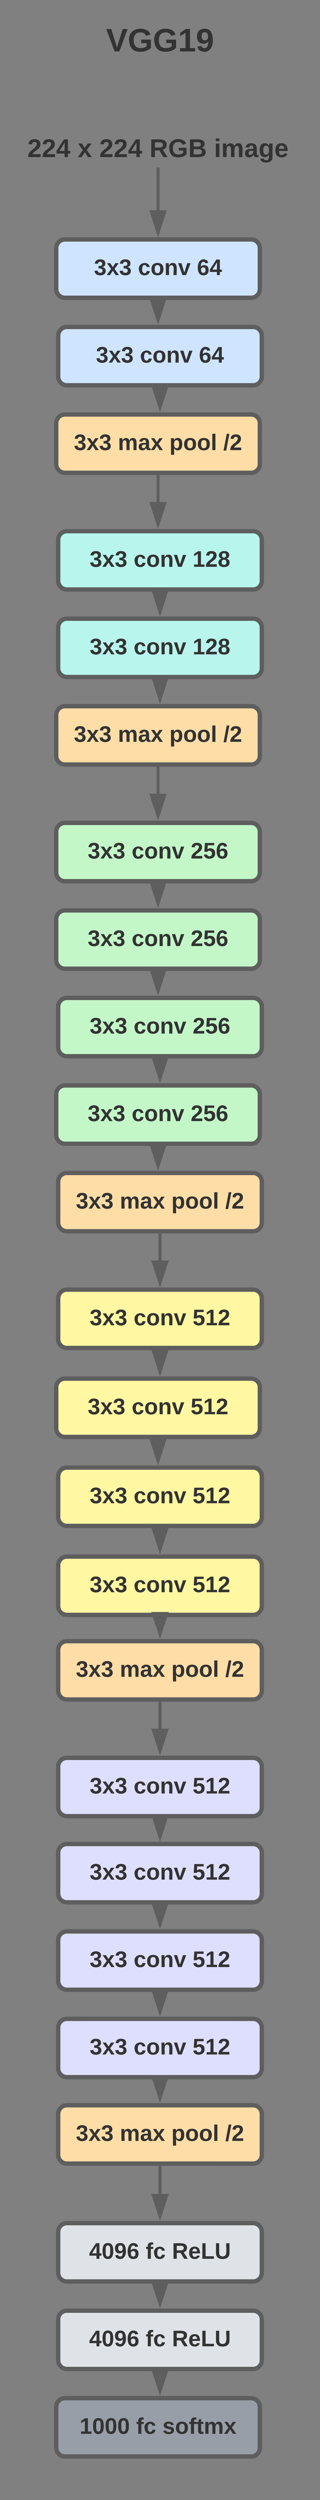 <svg xmlns="http://www.w3.org/2000/svg" xmlns:xlink="http://www.w3.org/1999/xlink" xmlns:lucid="lucid" width="220" height="1714"><rect width="100%" height="100%" fill="#808080" stroke="none"/><g transform="translate(-110 1200)" lucid:page-tab-id="0_0"><path d="M148.65-1029.84c0-3.32 2.7-6 6-6h128c3.32 0 6 2.68 6 6v28c0 3.3-2.68 6-6 6h-128c-3.3 0-6-2.7-6-6z" stroke="#5e5e5e" stroke-width="3" fill="#cfe4ff"/><use xlink:href="#a" transform="matrix(1,0,0,1,160.652,-1023.843) translate(13.969 12.444)"/><use xlink:href="#b" transform="matrix(1,0,0,1,160.652,-1023.843) translate(44.216 12.444)"/><use xlink:href="#c" transform="matrix(1,0,0,1,160.652,-1023.843) translate(84.747 12.444)"/><path d="M150-969.84c0-3.32 2.7-6 6-6h128c3.3 0 6 2.68 6 6v28c0 3.3-2.7 6-6 6H156c-3.3 0-6-2.7-6-6z" stroke="#5e5e5e" stroke-width="3" fill="#cfe4ff"/><use xlink:href="#a" transform="matrix(1,0,0,1,162,-963.843) translate(13.969 12.444)"/><use xlink:href="#b" transform="matrix(1,0,0,1,162,-963.843) translate(44.216 12.444)"/><use xlink:href="#c" transform="matrix(1,0,0,1,162,-963.843) translate(84.747 12.444)"/><path d="M148.65-909.84c0-3.32 2.7-6 6-6h128c3.32 0 6 2.68 6 6v28c0 3.3-2.68 6-6 6h-128c-3.3 0-6-2.7-6-6z" stroke="#5e5e5e" stroke-width="3" fill="#ffdda6"/><use xlink:href="#a" transform="matrix(1,0,0,1,160.652,-903.843) translate(0.164 12.444)"/><use xlink:href="#d" transform="matrix(1,0,0,1,160.652,-903.843) translate(30.41 12.444)"/><use xlink:href="#e" transform="matrix(1,0,0,1,160.652,-903.843) translate(65.843 12.444)"/><use xlink:href="#f" transform="matrix(1,0,0,1,160.652,-903.843) translate(102.873 12.444)"/><path d="M150-829.84c0-3.32 2.7-6 6-6h128c3.3 0 6 2.68 6 6v28c0 3.3-2.7 6-6 6H156c-3.3 0-6-2.7-6-6z" stroke="#5e5e5e" stroke-width="3" fill="#b8f5ed"/><use xlink:href="#a" transform="matrix(1,0,0,1,162,-823.843) translate(9.648 12.444)"/><use xlink:href="#b" transform="matrix(1,0,0,1,162,-823.843) translate(39.895 12.444)"/><use xlink:href="#g" transform="matrix(1,0,0,1,162,-823.843) translate(80.426 12.444)"/><path d="M150-769.84c0-3.32 2.7-6 6-6h128c3.3 0 6 2.68 6 6v28c0 3.3-2.7 6-6 6H156c-3.3 0-6-2.7-6-6z" stroke="#5e5e5e" stroke-width="3" fill="#b8f5ed"/><use xlink:href="#a" transform="matrix(1,0,0,1,162,-763.843) translate(9.648 12.444)"/><use xlink:href="#b" transform="matrix(1,0,0,1,162,-763.843) translate(39.895 12.444)"/><use xlink:href="#g" transform="matrix(1,0,0,1,162,-763.843) translate(80.426 12.444)"/><path d="M148.65-709.84c0-3.32 2.7-6 6-6h128c3.32 0 6 2.68 6 6v28c0 3.3-2.68 6-6 6h-128c-3.3 0-6-2.7-6-6z" stroke="#5e5e5e" stroke-width="3" fill="#ffdda6"/><use xlink:href="#a" transform="matrix(1,0,0,1,160.652,-703.843) translate(0.164 12.444)"/><use xlink:href="#d" transform="matrix(1,0,0,1,160.652,-703.843) translate(30.41 12.444)"/><use xlink:href="#e" transform="matrix(1,0,0,1,160.652,-703.843) translate(65.843 12.444)"/><use xlink:href="#f" transform="matrix(1,0,0,1,160.652,-703.843) translate(102.873 12.444)"/><path d="M148.65-629.84c0-3.32 2.7-6 6-6h128c3.32 0 6 2.68 6 6v28c0 3.3-2.68 6-6 6h-128c-3.3 0-6-2.7-6-6z" stroke="#5e5e5e" stroke-width="3" fill="#c3f7c8"/><use xlink:href="#a" transform="matrix(1,0,0,1,160.652,-623.843) translate(9.648 12.444)"/><use xlink:href="#b" transform="matrix(1,0,0,1,160.652,-623.843) translate(39.895 12.444)"/><use xlink:href="#h" transform="matrix(1,0,0,1,160.652,-623.843) translate(80.426 12.444)"/><path d="M148.65-569.84c0-3.32 2.7-6 6-6h128c3.32 0 6 2.68 6 6v28c0 3.3-2.68 6-6 6h-128c-3.3 0-6-2.7-6-6z" stroke="#5e5e5e" stroke-width="3" fill="#c3f7c8"/><use xlink:href="#a" transform="matrix(1,0,0,1,160.652,-563.843) translate(9.648 12.444)"/><use xlink:href="#b" transform="matrix(1,0,0,1,160.652,-563.843) translate(39.895 12.444)"/><use xlink:href="#h" transform="matrix(1,0,0,1,160.652,-563.843) translate(80.426 12.444)"/><path d="M150-509.84c0-3.32 2.7-6 6-6h128c3.3 0 6 2.68 6 6v28c0 3.3-2.7 6-6 6H156c-3.3 0-6-2.7-6-6z" stroke="#5e5e5e" stroke-width="3" fill="#c3f7c8"/><use xlink:href="#a" transform="matrix(1,0,0,1,162,-503.843) translate(9.648 12.444)"/><use xlink:href="#b" transform="matrix(1,0,0,1,162,-503.843) translate(39.895 12.444)"/><use xlink:href="#h" transform="matrix(1,0,0,1,162,-503.843) translate(80.426 12.444)"/><path d="M148.65-449.84c0-3.32 2.7-6 6-6h128c3.32 0 6 2.68 6 6v28c0 3.3-2.68 6-6 6h-128c-3.3 0-6-2.7-6-6z" stroke="#5e5e5e" stroke-width="3" fill="#c3f7c8"/><use xlink:href="#a" transform="matrix(1,0,0,1,160.652,-443.843) translate(9.648 12.444)"/><use xlink:href="#b" transform="matrix(1,0,0,1,160.652,-443.843) translate(39.895 12.444)"/><use xlink:href="#h" transform="matrix(1,0,0,1,160.652,-443.843) translate(80.426 12.444)"/><path d="M150-389.84c0-3.32 2.7-6 6-6h128c3.3 0 6 2.68 6 6v28c0 3.3-2.7 6-6 6H156c-3.3 0-6-2.7-6-6z" stroke="#5e5e5e" stroke-width="3" fill="#ffdda6"/><use xlink:href="#a" transform="matrix(1,0,0,1,162,-383.843) translate(0.164 12.444)"/><use xlink:href="#d" transform="matrix(1,0,0,1,162,-383.843) translate(30.41 12.444)"/><use xlink:href="#e" transform="matrix(1,0,0,1,162,-383.843) translate(65.843 12.444)"/><use xlink:href="#f" transform="matrix(1,0,0,1,162,-383.843) translate(102.873 12.444)"/><path d="M150-309.84c0-3.32 2.7-6 6-6h128c3.3 0 6 2.68 6 6v28c0 3.3-2.7 6-6 6H156c-3.3 0-6-2.7-6-6z" stroke="#5e5e5e" stroke-width="3" fill="#fff7a1"/><use xlink:href="#a" transform="matrix(1,0,0,1,162,-303.843) translate(9.648 12.444)"/><use xlink:href="#b" transform="matrix(1,0,0,1,162,-303.843) translate(39.895 12.444)"/><use xlink:href="#i" transform="matrix(1,0,0,1,162,-303.843) translate(80.426 12.444)"/><path d="M148.65-248.84c0-3.3 2.7-6 6-6h128c3.32 0 6 2.7 6 6v28c0 3.3-2.68 6-6 6h-128c-3.3 0-6-2.7-6-6z" stroke="#5e5e5e" stroke-width="3" fill="#fff7a1"/><use xlink:href="#a" transform="matrix(1,0,0,1,160.652,-242.84) translate(9.648 12.444)"/><use xlink:href="#b" transform="matrix(1,0,0,1,160.652,-242.84) translate(39.895 12.444)"/><use xlink:href="#i" transform="matrix(1,0,0,1,160.652,-242.84) translate(80.426 12.444)"/><path d="M150-187.84c0-3.3 2.7-6 6-6h128c3.3 0 6 2.7 6 6v28c0 3.32-2.7 6-6 6H156c-3.3 0-6-2.68-6-6z" stroke="#5e5e5e" stroke-width="3" fill="#fff7a1"/><use xlink:href="#a" transform="matrix(1,0,0,1,162,-181.837) translate(9.648 12.444)"/><use xlink:href="#b" transform="matrix(1,0,0,1,162,-181.837) translate(39.895 12.444)"/><use xlink:href="#i" transform="matrix(1,0,0,1,162,-181.837) translate(80.426 12.444)"/><path d="M150-126.83c0-3.32 2.7-6 6-6h128c3.3 0 6 2.68 6 6v28c0 3.3-2.7 6-6 6H156c-3.3 0-6-2.7-6-6z" stroke="#5e5e5e" stroke-width="3" fill="#fff7a1"/><use xlink:href="#a" transform="matrix(1,0,0,1,162,-120.835) translate(9.648 12.444)"/><use xlink:href="#b" transform="matrix(1,0,0,1,162,-120.835) translate(39.895 12.444)"/><use xlink:href="#i" transform="matrix(1,0,0,1,162,-120.835) translate(80.426 12.444)"/><path d="M150-68.84c0-3.3 2.7-6 6-6h128c3.3 0 6 2.7 6 6v28c0 3.3-2.7 6-6 6H156c-3.3 0-6-2.7-6-6z" stroke="#5e5e5e" stroke-width="3" fill="#ffdda6"/><use xlink:href="#a" transform="matrix(1,0,0,1,162,-62.84) translate(0.164 12.444)"/><use xlink:href="#d" transform="matrix(1,0,0,1,162,-62.84) translate(30.41 12.444)"/><use xlink:href="#e" transform="matrix(1,0,0,1,162,-62.84) translate(65.843 12.444)"/><use xlink:href="#f" transform="matrix(1,0,0,1,162,-62.84) translate(102.873 12.444)"/><path d="M150 11.16c0-3.3 2.7-6 6-6h128c3.3 0 6 2.7 6 6v28c0 3.3-2.7 6-6 6H156c-3.3 0-6-2.7-6-6z" stroke="#5e5e5e" stroke-width="3" fill="#dedeff"/><use xlink:href="#a" transform="matrix(1,0,0,1,162,17.16) translate(9.648 12.444)"/><use xlink:href="#b" transform="matrix(1,0,0,1,162,17.16) translate(39.895 12.444)"/><use xlink:href="#i" transform="matrix(1,0,0,1,162,17.16) translate(80.426 12.444)"/><path d="M150 70.22c0-3.3 2.7-6 6-6h128c3.3 0 6 2.7 6 6v28c0 3.3-2.7 6-6 6H156c-3.3 0-6-2.7-6-6z" stroke="#5e5e5e" stroke-width="3" fill="#dedeff"/><use xlink:href="#a" transform="matrix(1,0,0,1,162,76.221) translate(9.648 12.444)"/><use xlink:href="#b" transform="matrix(1,0,0,1,162,76.221) translate(39.895 12.444)"/><use xlink:href="#i" transform="matrix(1,0,0,1,162,76.221) translate(80.426 12.444)"/><path d="M150 130.16c0-3.32 2.7-6 6-6h128c3.3 0 6 2.68 6 6v28c0 3.3-2.7 6-6 6H156c-3.3 0-6-2.7-6-6z" stroke="#5e5e5e" stroke-width="3" fill="#dedeff"/><use xlink:href="#a" transform="matrix(1,0,0,1,162,136.157) translate(9.648 12.444)"/><use xlink:href="#b" transform="matrix(1,0,0,1,162,136.157) translate(39.895 12.444)"/><use xlink:href="#i" transform="matrix(1,0,0,1,162,136.157) translate(80.426 12.444)"/><path d="M150 190.1c0-3.32 2.7-6 6-6h128c3.3 0 6 2.68 6 6v28c0 3.3-2.7 6-6 6H156c-3.3 0-6-2.7-6-6z" stroke="#5e5e5e" stroke-width="3" fill="#dedeff"/><use xlink:href="#a" transform="matrix(1,0,0,1,162,196.094) translate(9.648 12.444)"/><use xlink:href="#b" transform="matrix(1,0,0,1,162,196.094) translate(39.895 12.444)"/><use xlink:href="#i" transform="matrix(1,0,0,1,162,196.094) translate(80.426 12.444)"/><path d="M150 249.35c0-3.32 2.7-6 6-6h128c3.3 0 6 2.68 6 6v28c0 3.3-2.7 6-6 6H156c-3.3 0-6-2.7-6-6z" stroke="#5e5e5e" stroke-width="3" fill="#ffdda6"/><use xlink:href="#a" transform="matrix(1,0,0,1,162,255.346) translate(0.164 12.444)"/><use xlink:href="#d" transform="matrix(1,0,0,1,162,255.346) translate(30.41 12.444)"/><use xlink:href="#e" transform="matrix(1,0,0,1,162,255.346) translate(65.843 12.444)"/><use xlink:href="#f" transform="matrix(1,0,0,1,162,255.346) translate(102.873 12.444)"/><path d="M150 330.16c0-3.32 2.7-6 6-6h128c3.3 0 6 2.68 6 6v28c0 3.3-2.7 6-6 6H156c-3.3 0-6-2.7-6-6z" stroke="#5e5e5e" stroke-width="3" fill="#dfe3e8"/><use xlink:href="#j" transform="matrix(1,0,0,1,162,336.157) translate(9.259 12.444)"/><use xlink:href="#k" transform="matrix(1,0,0,1,162,336.157) translate(48.148 12.444)"/><use xlink:href="#l" transform="matrix(1,0,0,1,162,336.157) translate(66.253 12.444)"/><path d="M150 390.16c0-3.32 2.7-6 6-6h128c3.3 0 6 2.68 6 6v28c0 3.3-2.7 6-6 6H156c-3.3 0-6-2.7-6-6z" stroke="#5e5e5e" stroke-width="3" fill="#dfe3e8"/><use xlink:href="#j" transform="matrix(1,0,0,1,162,396.157) translate(9.259 12.444)"/><use xlink:href="#k" transform="matrix(1,0,0,1,162,396.157) translate(48.148 12.444)"/><use xlink:href="#l" transform="matrix(1,0,0,1,162,396.157) translate(66.253 12.444)"/><path d="M148.65 450.16c0-3.32 2.7-6 6-6h128c3.32 0 6 2.68 6 6v28c0 3.3-2.68 6-6 6h-128c-3.3 0-6-2.7-6-6z" stroke="#5e5e5e" stroke-width="3" fill="#979ea8"/><use xlink:href="#m" transform="matrix(1,0,0,1,160.652,456.157) translate(4.074 12.444)"/><use xlink:href="#k" transform="matrix(1,0,0,1,160.652,456.157) translate(42.963 12.444)"/><use xlink:href="#n" transform="matrix(1,0,0,1,160.652,456.157) translate(61.068 12.444)"/><path d="M219.65-1055.84h-2v-29.34h2z" stroke="#5e5e5e" stroke-width=".05" fill="#5e5e5e"/><path stroke="#5e5e5e" stroke-width=".05" fill="#5e5e5e"/><path d="M218.65-1040.58l-4.63-14.26h9.27z" fill="#5e5e5e"/><path d="M218.65-1037.34l-6-18.5h12zm-3.26-16.5l3.25 10.03 3.26-10.04z" stroke="#5e5e5e" stroke-width=".05" fill="#5e5e5e"/><use xlink:href="#o" transform="matrix(1,0,0,1,128.85,-1106.509) translate(0.005 14.222)"/><use xlink:href="#p" transform="matrix(1,0,0,1,128.85,-1106.509) translate(34.573 14.222)"/><use xlink:href="#q" transform="matrix(1,0,0,1,128.85,-1106.509) translate(49.388 14.222)"/><use xlink:href="#r" transform="matrix(1,0,0,1,128.85,-1106.509) translate(83.956 14.222)"/><use xlink:href="#s" transform="matrix(1,0,0,1,128.85,-1106.509) translate(128.301 14.222)"/><path d="M218.65-993.34v-1" stroke="#5e5e5e" stroke-width="2" fill="none"/><path d="M219.65-993.32h-2v-1.02h2z" stroke="#5e5e5e" stroke-width=".05" fill="#5e5e5e"/><path d="M218.65-980.58l-4.63-14.26h9.27z" stroke="#5e5e5e" stroke-width="2" fill="#5e5e5e"/><path d="M220-933.34v-1" stroke="#5e5e5e" stroke-width="2" fill="none"/><path d="M221-933.32h-2v-1.02h2z" stroke="#5e5e5e" stroke-width=".05" fill="#5e5e5e"/><path d="M220-920.58l-4.64-14.26h9.28z" stroke="#5e5e5e" stroke-width="2" fill="#5e5e5e"/><path d="M218.65-873.34v17.5" stroke="#5e5e5e" stroke-width="2" fill="none"/><path d="M219.65-873.32h-2v-1.02h2z" stroke="#5e5e5e" stroke-width=".05" fill="#5e5e5e"/><path d="M218.65-840.58l-4.63-14.26h9.27z" stroke="#5e5e5e" stroke-width="2" fill="#5e5e5e"/><path d="M220-793.34v-1" stroke="#5e5e5e" stroke-width="2" fill="none"/><path d="M221-793.32h-2v-1.02h2z" stroke="#5e5e5e" stroke-width=".05" fill="#5e5e5e"/><path d="M220-780.58l-4.64-14.26h9.28z" stroke="#5e5e5e" stroke-width="2" fill="#5e5e5e"/><path d="M220-733.34v-1" stroke="#5e5e5e" stroke-width="2" fill="none"/><path d="M221-733.32h-2v-1.02h2z" stroke="#5e5e5e" stroke-width=".05" fill="#5e5e5e"/><path d="M220-720.58l-4.64-14.26h9.28z" stroke="#5e5e5e" stroke-width="2" fill="#5e5e5e"/><path d="M218.65-673.34v17.5" stroke="#5e5e5e" stroke-width="2" fill="none"/><path d="M219.65-673.32h-2v-1.02h2z" stroke="#5e5e5e" stroke-width=".05" fill="#5e5e5e"/><path d="M218.65-640.58l-4.63-14.26h9.27z" stroke="#5e5e5e" stroke-width="2" fill="#5e5e5e"/><path d="M218.65-593.34v-1" stroke="#5e5e5e" stroke-width="2" fill="none"/><path d="M219.65-593.32h-2v-1.02h2z" stroke="#5e5e5e" stroke-width=".05" fill="#5e5e5e"/><path d="M218.65-580.58l-4.63-14.26h9.27z" stroke="#5e5e5e" stroke-width="2" fill="#5e5e5e"/><path d="M218.65-533.34v-1" stroke="#5e5e5e" stroke-width="2" fill="none"/><path d="M219.65-533.32h-2v-1.02h2z" stroke="#5e5e5e" stroke-width=".05" fill="#5e5e5e"/><path d="M218.65-520.58l-4.63-14.26h9.27z" stroke="#5e5e5e" stroke-width="2" fill="#5e5e5e"/><path d="M220-473.34v-1" stroke="#5e5e5e" stroke-width="2" fill="none"/><path d="M221-473.32h-2v-1.02h2z" stroke="#5e5e5e" stroke-width=".05" fill="#5e5e5e"/><path d="M220-460.58l-4.64-14.26h9.28z" stroke="#5e5e5e" stroke-width="2" fill="#5e5e5e"/><path d="M218.65-413.34v-1" stroke="#5e5e5e" stroke-width="2" fill="none"/><path d="M219.65-413.32h-2v-1.02h2z" stroke="#5e5e5e" stroke-width=".05" fill="#5e5e5e"/><path d="M218.65-400.58l-4.63-14.26h9.27z" stroke="#5e5e5e" stroke-width="2" fill="#5e5e5e"/><path d="M220-353.34v17.5" stroke="#5e5e5e" stroke-width="2" fill="none"/><path d="M221-353.32h-2v-1.02h2z" stroke="#5e5e5e" stroke-width=".05" fill="#5e5e5e"/><path d="M220-320.58l-4.64-14.26h9.28z" stroke="#5e5e5e" stroke-width="2" fill="#5e5e5e"/><path d="M220-273.34v-1" stroke="#5e5e5e" stroke-width="2" fill="none"/><path d="M221-273.32h-2v-1.02h2z" stroke="#5e5e5e" stroke-width=".05" fill="#5e5e5e"/><path d="M220-259.58l-4.64-14.26h9.28z" stroke="#5e5e5e" stroke-width="2" fill="#5e5e5e"/><path d="M218.65-212.34v-1" stroke="#5e5e5e" stroke-width="2" fill="none"/><path d="M219.65-212.3h-2v-1.04h2z" stroke="#5e5e5e" stroke-width=".05" fill="#5e5e5e"/><path d="M218.65-198.57l-4.63-14.27h9.27z" stroke="#5e5e5e" stroke-width="2" fill="#5e5e5e"/><path d="M220-151.34v-1" stroke="#5e5e5e" stroke-width="2" fill="none"/><path d="M221-151.3h-2v-1.04h2z" stroke="#5e5e5e" stroke-width=".05" fill="#5e5e5e"/><path d="M220-137.57l-4.64-14.27h9.28z" stroke="#5e5e5e" stroke-width="2" fill="#5e5e5e"/><path d="M220-90.33v-1" stroke="#5e5e5e" stroke-width="2" fill="none"/><path d="M221-90.3h-2v-1.03h2z" stroke="#5e5e5e" stroke-width=".05" fill="#5e5e5e"/><path d="M220-79.58l-4.64-14.26h9.28z" stroke="#5e5e5e" stroke-width="2" fill="#5e5e5e"/><path d="M220-32.34v17.5" stroke="#5e5e5e" stroke-width="2" fill="none"/><path d="M221-32.3h-2v-1.04h2z" stroke="#5e5e5e" stroke-width=".05" fill="#5e5e5e"/><path d="M220 .42l-4.64-14.26h9.28z" stroke="#5e5e5e" stroke-width="2" fill="#5e5e5e"/><path d="M220 47.66v-1" stroke="#5e5e5e" stroke-width="2" fill="none"/><path d="M221 47.7h-2v-1.04h2z" stroke="#5e5e5e" stroke-width=".05" fill="#5e5e5e"/><path d="M220 59.5l-4.64-14.28h9.28z" stroke="#5e5e5e" stroke-width="2" fill="#5e5e5e"/><path d="M220 106.72v-1" stroke="#5e5e5e" stroke-width="2" fill="none"/><path d="M221 106.75h-2v-1.03h2z" stroke="#5e5e5e" stroke-width=".05" fill="#5e5e5e"/><path d="M220 119.42l-4.64-14.26h9.28z" stroke="#5e5e5e" stroke-width="2" fill="#5e5e5e"/><path d="M220 166.66v-1" stroke="#5e5e5e" stroke-width="2" fill="none"/><path d="M221 166.68h-2v-1.02h2z" stroke="#5e5e5e" stroke-width=".05" fill="#5e5e5e"/><path d="M220 179.36l-4.64-14.27h9.28z" stroke="#5e5e5e" stroke-width="2" fill="#5e5e5e"/><path d="M220 226.6v-1" stroke="#5e5e5e" stroke-width="2" fill="none"/><path d="M221 226.62h-2v-1.03h2z" stroke="#5e5e5e" stroke-width=".05" fill="#5e5e5e"/><path d="M220 238.6l-4.64-14.26h9.28z" stroke="#5e5e5e" stroke-width="2" fill="#5e5e5e"/><path d="M220 285.85v18.3" stroke="#5e5e5e" stroke-width="2" fill="none"/><path d="M221 285.87h-2v-1.02h2z" stroke="#5e5e5e" stroke-width=".05" fill="#5e5e5e"/><path d="M220 319.42l-4.64-14.26h9.28z" stroke="#5e5e5e" stroke-width="2" fill="#5e5e5e"/><path d="M220 366.66v-1" stroke="#5e5e5e" stroke-width="2" fill="none"/><path d="M221 366.68h-2v-1.02h2z" stroke="#5e5e5e" stroke-width=".05" fill="#5e5e5e"/><path d="M220 379.42l-4.64-14.26h9.28z" stroke="#5e5e5e" stroke-width="2" fill="#5e5e5e"/><path d="M220 426.66v-1" stroke="#5e5e5e" stroke-width="2" fill="none"/><path d="M221 426.68h-2v-1.02h2z" stroke="#5e5e5e" stroke-width=".05" fill="#5e5e5e"/><path d="M220 439.42l-4.64-14.26h9.28z" stroke="#5e5e5e" stroke-width="2" fill="#5e5e5e"/><path d="M100-1194c0-3.3 2.7-6 6-6h228c3.3 0 6 2.7 6 6v48c0 3.3-2.7 6-6 6H106c-3.3 0-6-2.7-6-6z" stroke="#000" stroke-opacity="0" stroke-width="3" fill="#fff" fill-opacity="0"/><g><use xlink:href="#t" transform="matrix(1,0,0,1,105,-1195) translate(77.963 30.278)"/></g><defs><path fill="#333" d="M128-127c34 4 56 21 59 58 7 91-148 94-172 28-4-9-6-17-7-26l51-5c1 24 16 35 40 36 23 0 39-12 38-36-1-31-31-36-65-34v-40c32 2 59-3 59-33 0-20-13-33-34-33s-33 13-35 32l-50-3c6-44 37-68 86-68 50 0 83 20 83 66 0 35-22 52-53 58" id="u"/><path fill="#333" d="M144 0l-44-69L55 0H2l70-98-66-92h53l41 62 40-62h54l-67 91 71 99h-54" id="v"/><g id="a"><use transform="matrix(0.043,0,0,0.043,0,0)" xlink:href="#u"/><use transform="matrix(0.043,0,0,0.043,8.642,0)" xlink:href="#v"/><use transform="matrix(0.043,0,0,0.043,17.284,0)" xlink:href="#u"/></g><path fill="#333" d="M190-63c-7 42-38 67-86 67-59 0-84-38-90-98-12-110 154-137 174-36l-49 2c-2-19-15-32-35-32-30 0-35 28-38 64-6 74 65 87 74 30" id="w"/><path fill="#333" d="M110-194c64 0 96 36 96 99 0 64-35 99-97 99-61 0-95-36-95-99 0-62 34-99 96-99zm-1 164c35 0 45-28 45-65 0-40-10-65-43-65-34 0-45 26-45 65 0 36 10 65 43 65" id="x"/><path fill="#333" d="M135-194c87-1 58 113 63 194h-50c-7-57 23-157-34-157-59 0-34 97-39 157H25l-1-190h47c2 12-1 28 3 38 12-26 28-41 61-42" id="y"/><path fill="#333" d="M128 0H69L1-190h53L99-40l48-150h52" id="z"/><g id="b"><use transform="matrix(0.043,0,0,0.043,0,0)" xlink:href="#w"/><use transform="matrix(0.043,0,0,0.043,8.642,0)" xlink:href="#x"/><use transform="matrix(0.043,0,0,0.043,18.105,0)" xlink:href="#y"/><use transform="matrix(0.043,0,0,0.043,27.568,0)" xlink:href="#z"/></g><path fill="#333" d="M115-159c48 0 72 30 72 78 0 54-30 85-83 85-64 0-91-50-91-122 0-98 58-163 141-120 15 8 21 24 27 44l-47 6c-5-31-48-31-61-4-7 14-11 33-11 60 9-17 28-27 53-27zM102-35c24 0 36-20 36-45s-11-43-37-43c-23 0-36 14-36 38 0 27 11 50 37 50" id="A"/><path fill="#333" d="M165-50V0h-47v-50H5v-38l105-160h55v161h33v37h-33zm-47-37l2-116L46-87h72" id="B"/><g id="c"><use transform="matrix(0.043,0,0,0.043,0,0)" xlink:href="#A"/><use transform="matrix(0.043,0,0,0.043,8.642,0)" xlink:href="#B"/></g><path fill="#333" d="M220-157c-53 9-28 100-34 157h-49v-107c1-27-5-49-29-50C55-147 81-57 75 0H25l-1-190h47c2 12-1 28 3 38 10-53 101-56 108 0 13-22 24-43 59-42 82 1 51 116 57 194h-49v-107c-1-25-5-48-29-50" id="C"/><path fill="#333" d="M133-34C117-15 103 5 69 4 32 3 11-16 11-54c-1-60 55-63 116-61 1-26-3-47-28-47-18 1-26 9-28 27l-52-2c7-38 36-58 82-57s74 22 75 68l1 82c-1 14 12 18 25 15v27c-30 8-71 5-69-32zm-48 3c29 0 43-24 42-57-32 0-66-3-65 30 0 17 8 27 23 27" id="D"/><g id="d"><use transform="matrix(0.043,0,0,0.043,0,0)" xlink:href="#C"/><use transform="matrix(0.043,0,0,0.043,13.827,0)" xlink:href="#D"/><use transform="matrix(0.043,0,0,0.043,22.469,0)" xlink:href="#v"/></g><path fill="#333" d="M135-194c53 0 70 44 70 98 0 56-19 98-73 100-31 1-45-17-59-34 3 33 2 69 2 105H25l-1-265h48c2 10 0 23 3 31 11-24 29-35 60-35zM114-30c33 0 39-31 40-66 0-38-9-64-40-64-56 0-55 130 0 130" id="E"/><path fill="#333" d="M25 0v-261h50V0H25" id="F"/><g id="e"><use transform="matrix(0.043,0,0,0.043,0,0)" xlink:href="#E"/><use transform="matrix(0.043,0,0,0.043,9.463,0)" xlink:href="#x"/><use transform="matrix(0.043,0,0,0.043,18.926,0)" xlink:href="#x"/><use transform="matrix(0.043,0,0,0.043,28.389,0)" xlink:href="#F"/></g><path fill="#333" d="M4 7l51-268h42L46 7H4" id="G"/><path fill="#333" d="M182-182c0 78-84 86-111 141h115V0H12c-6-101 99-100 120-180 1-22-12-31-33-32-23 0-32 14-35 34l-49-3c5-45 32-70 84-70 51 0 83 22 83 69" id="H"/><g id="f"><use transform="matrix(0.043,0,0,0.043,0,0)" xlink:href="#G"/><use transform="matrix(0.043,0,0,0.043,4.321,0)" xlink:href="#H"/></g><path fill="#333" d="M23 0v-37h61v-169l-59 37v-38l62-41h46v211h57V0H23" id="I"/><path fill="#333" d="M138-131c27 9 52 24 51 61 0 53-36 74-89 74S11-19 11-69c0-35 22-54 51-61-78-25-46-121 38-121 51 0 83 19 83 66 0 30-18 49-45 54zm-38-16c24 0 32-13 32-36 1-23-11-34-32-34-22 0-33 12-32 34 0 22 9 36 32 36zm1 116c27 0 37-17 37-43 0-25-13-39-39-39-24 0-37 15-37 40 0 27 11 42 39 42" id="J"/><g id="g"><use transform="matrix(0.043,0,0,0.043,0,0)" xlink:href="#I"/><use transform="matrix(0.043,0,0,0.043,8.642,0)" xlink:href="#H"/><use transform="matrix(0.043,0,0,0.043,17.284,0)" xlink:href="#J"/></g><path fill="#333" d="M139-81c0-46-55-55-73-27H18l9-140h149v37H72l-4 63c44-38 133-4 122 66C201 21 21 35 11-62l49-4c5 18 15 30 39 30 26 0 40-18 40-45" id="K"/><g id="h"><use transform="matrix(0.043,0,0,0.043,0,0)" xlink:href="#H"/><use transform="matrix(0.043,0,0,0.043,8.642,0)" xlink:href="#K"/><use transform="matrix(0.043,0,0,0.043,17.284,0)" xlink:href="#A"/></g><g id="i"><use transform="matrix(0.043,0,0,0.043,0,0)" xlink:href="#K"/><use transform="matrix(0.043,0,0,0.043,8.642,0)" xlink:href="#I"/><use transform="matrix(0.043,0,0,0.043,17.284,0)" xlink:href="#H"/></g><path fill="#333" d="M101-251c68 0 84 54 84 127C185-50 166 4 99 4S15-52 14-124c-1-75 17-127 87-127zm-1 216c37-5 36-46 36-89s4-89-36-89c-39 0-36 45-36 89 0 43-3 85 36 89" id="L"/><path fill="#333" d="M99-251c69 0 84 53 88 123 5 99-61 162-144 118-15-8-21-25-26-45l46-6c4 31 50 33 63 7 7-15 12-36 12-60-9 18-29 28-54 28-48 0-72-32-72-82 0-55 31-83 87-83zm-1 128c24 0 37-16 37-39 0-27-10-51-37-51-25 0-35 19-35 45 0 25 10 45 35 45" id="M"/><g id="j"><use transform="matrix(0.043,0,0,0.043,0,0)" xlink:href="#B"/><use transform="matrix(0.043,0,0,0.043,8.642,0)" xlink:href="#L"/><use transform="matrix(0.043,0,0,0.043,17.284,0)" xlink:href="#M"/><use transform="matrix(0.043,0,0,0.043,25.926,0)" xlink:href="#A"/></g><path fill="#333" d="M121-226c-27-7-43 5-38 36h38v33H83V0H34v-157H6v-33h28c-9-59 32-81 87-68v32" id="N"/><g id="k"><use transform="matrix(0.043,0,0,0.043,0,0)" xlink:href="#N"/><use transform="matrix(0.043,0,0,0.043,5.142,0)" xlink:href="#w"/></g><path fill="#333" d="M240-174c0 40-23 61-54 70L253 0h-59l-57-94H76V0H24v-248c93 4 217-23 216 74zM76-134c48-2 112 12 112-38 0-48-66-32-112-35v73" id="O"/><path fill="#333" d="M185-48c-13 30-37 53-82 52C43 2 14-33 14-96s30-98 90-98c62 0 83 45 84 108H66c0 31 8 55 39 56 18 0 30-7 34-22zm-45-69c5-46-57-63-70-21-2 6-4 13-4 21h74" id="P"/><path fill="#333" d="M24 0v-248h52v208h133V0H24" id="Q"/><path fill="#333" d="M238-95c0 69-44 99-111 99C63 4 22-25 22-93v-155h51v151c-1 38 19 59 55 60 90 1 49-130 58-211h52v153" id="R"/><g id="l"><use transform="matrix(0.043,0,0,0.043,0,0)" xlink:href="#O"/><use transform="matrix(0.043,0,0,0.043,11.191,0)" xlink:href="#P"/><use transform="matrix(0.043,0,0,0.043,19.833,0)" xlink:href="#Q"/><use transform="matrix(0.043,0,0,0.043,29.296,0)" xlink:href="#R"/></g><g id="m"><use transform="matrix(0.043,0,0,0.043,0,0)" xlink:href="#I"/><use transform="matrix(0.043,0,0,0.043,8.642,0)" xlink:href="#L"/><use transform="matrix(0.043,0,0,0.043,17.284,0)" xlink:href="#L"/><use transform="matrix(0.043,0,0,0.043,25.926,0)" xlink:href="#L"/></g><path fill="#333" d="M137-138c1-29-70-34-71-4 15 46 118 7 119 86 1 83-164 76-172 9l43-7c4 19 20 25 44 25 33 8 57-30 24-41C81-84 22-81 20-136c-2-80 154-74 161-7" id="S"/><path fill="#333" d="M115-3C79 11 28 4 28-45v-112H4v-33h27l15-45h31v45h36v33H77v99c-1 23 16 31 38 25v30" id="T"/><g id="n"><use transform="matrix(0.043,0,0,0.043,0,0)" xlink:href="#S"/><use transform="matrix(0.043,0,0,0.043,8.642,0)" xlink:href="#x"/><use transform="matrix(0.043,0,0,0.043,18.105,0)" xlink:href="#N"/><use transform="matrix(0.043,0,0,0.043,23.247,0)" xlink:href="#T"/><use transform="matrix(0.043,0,0,0.043,28.389,0)" xlink:href="#C"/><use transform="matrix(0.043,0,0,0.043,42.216,0)" xlink:href="#v"/></g><g id="o"><use transform="matrix(0.049,0,0,0.049,0,0)" xlink:href="#H"/><use transform="matrix(0.049,0,0,0.049,9.877,0)" xlink:href="#H"/><use transform="matrix(0.049,0,0,0.049,19.753,0)" xlink:href="#B"/></g><use transform="matrix(0.049,0,0,0.049,0,0)" xlink:href="#v" id="p"/><g id="q"><use transform="matrix(0.049,0,0,0.049,0,0)" xlink:href="#H"/><use transform="matrix(0.049,0,0,0.049,9.877,0)" xlink:href="#H"/><use transform="matrix(0.049,0,0,0.049,19.753,0)" xlink:href="#B"/></g><path fill="#333" d="M67-125c0 54 23 88 75 88 28 0 53-7 68-21v-34h-60v-39h108v91C232-14 192 4 140 4 58 4 20-42 15-125 8-236 126-280 215-234c19 10 29 26 37 47l-47 15c-11-23-29-39-63-39-53 1-75 33-75 86" id="U"/><path fill="#333" d="M182-130c37 4 62 22 62 59C244 23 116-4 24 0v-248c84 5 203-23 205 63 0 31-19 50-47 55zM76-148c40-3 101 13 101-30 0-44-60-28-101-31v61zm0 110c48-3 116 14 116-37 0-48-69-32-116-35v72" id="V"/><g id="r"><use transform="matrix(0.049,0,0,0.049,0,0)" xlink:href="#O"/><use transform="matrix(0.049,0,0,0.049,12.79,0)" xlink:href="#U"/><use transform="matrix(0.049,0,0,0.049,26.617,0)" xlink:href="#V"/></g><path fill="#333" d="M25-224v-37h50v37H25zM25 0v-190h50V0H25" id="W"/><path fill="#333" d="M195-6C206 82 75 100 31 46c-4-6-6-13-8-21l49-6c3 16 16 24 34 25 40 0 42-37 40-79-11 22-30 35-61 35-53 0-70-43-70-97 0-56 18-96 73-97 30 0 46 14 59 34l2-30h47zm-90-29c32 0 41-27 41-63 0-35-9-62-40-62-32 0-39 29-40 63 0 36 9 62 39 62" id="X"/><g id="s"><use transform="matrix(0.049,0,0,0.049,0,0)" xlink:href="#W"/><use transform="matrix(0.049,0,0,0.049,4.938,0)" xlink:href="#C"/><use transform="matrix(0.049,0,0,0.049,20.741,0)" xlink:href="#D"/><use transform="matrix(0.049,0,0,0.049,30.617,0)" xlink:href="#X"/><use transform="matrix(0.049,0,0,0.049,41.432,0)" xlink:href="#P"/></g><path fill="#333" d="M147 0H94L2-248h55l64 206c17-72 42-137 63-206h54" id="Y"/><g id="t"><use transform="matrix(0.062,0,0,0.062,0,0)" xlink:href="#Y"/><use transform="matrix(0.062,0,0,0.062,14.815,0)" xlink:href="#U"/><use transform="matrix(0.062,0,0,0.062,32.099,0)" xlink:href="#U"/><use transform="matrix(0.062,0,0,0.062,49.383,0)" xlink:href="#I"/><use transform="matrix(0.062,0,0,0.062,61.728,0)" xlink:href="#M"/></g></defs></g></svg>
